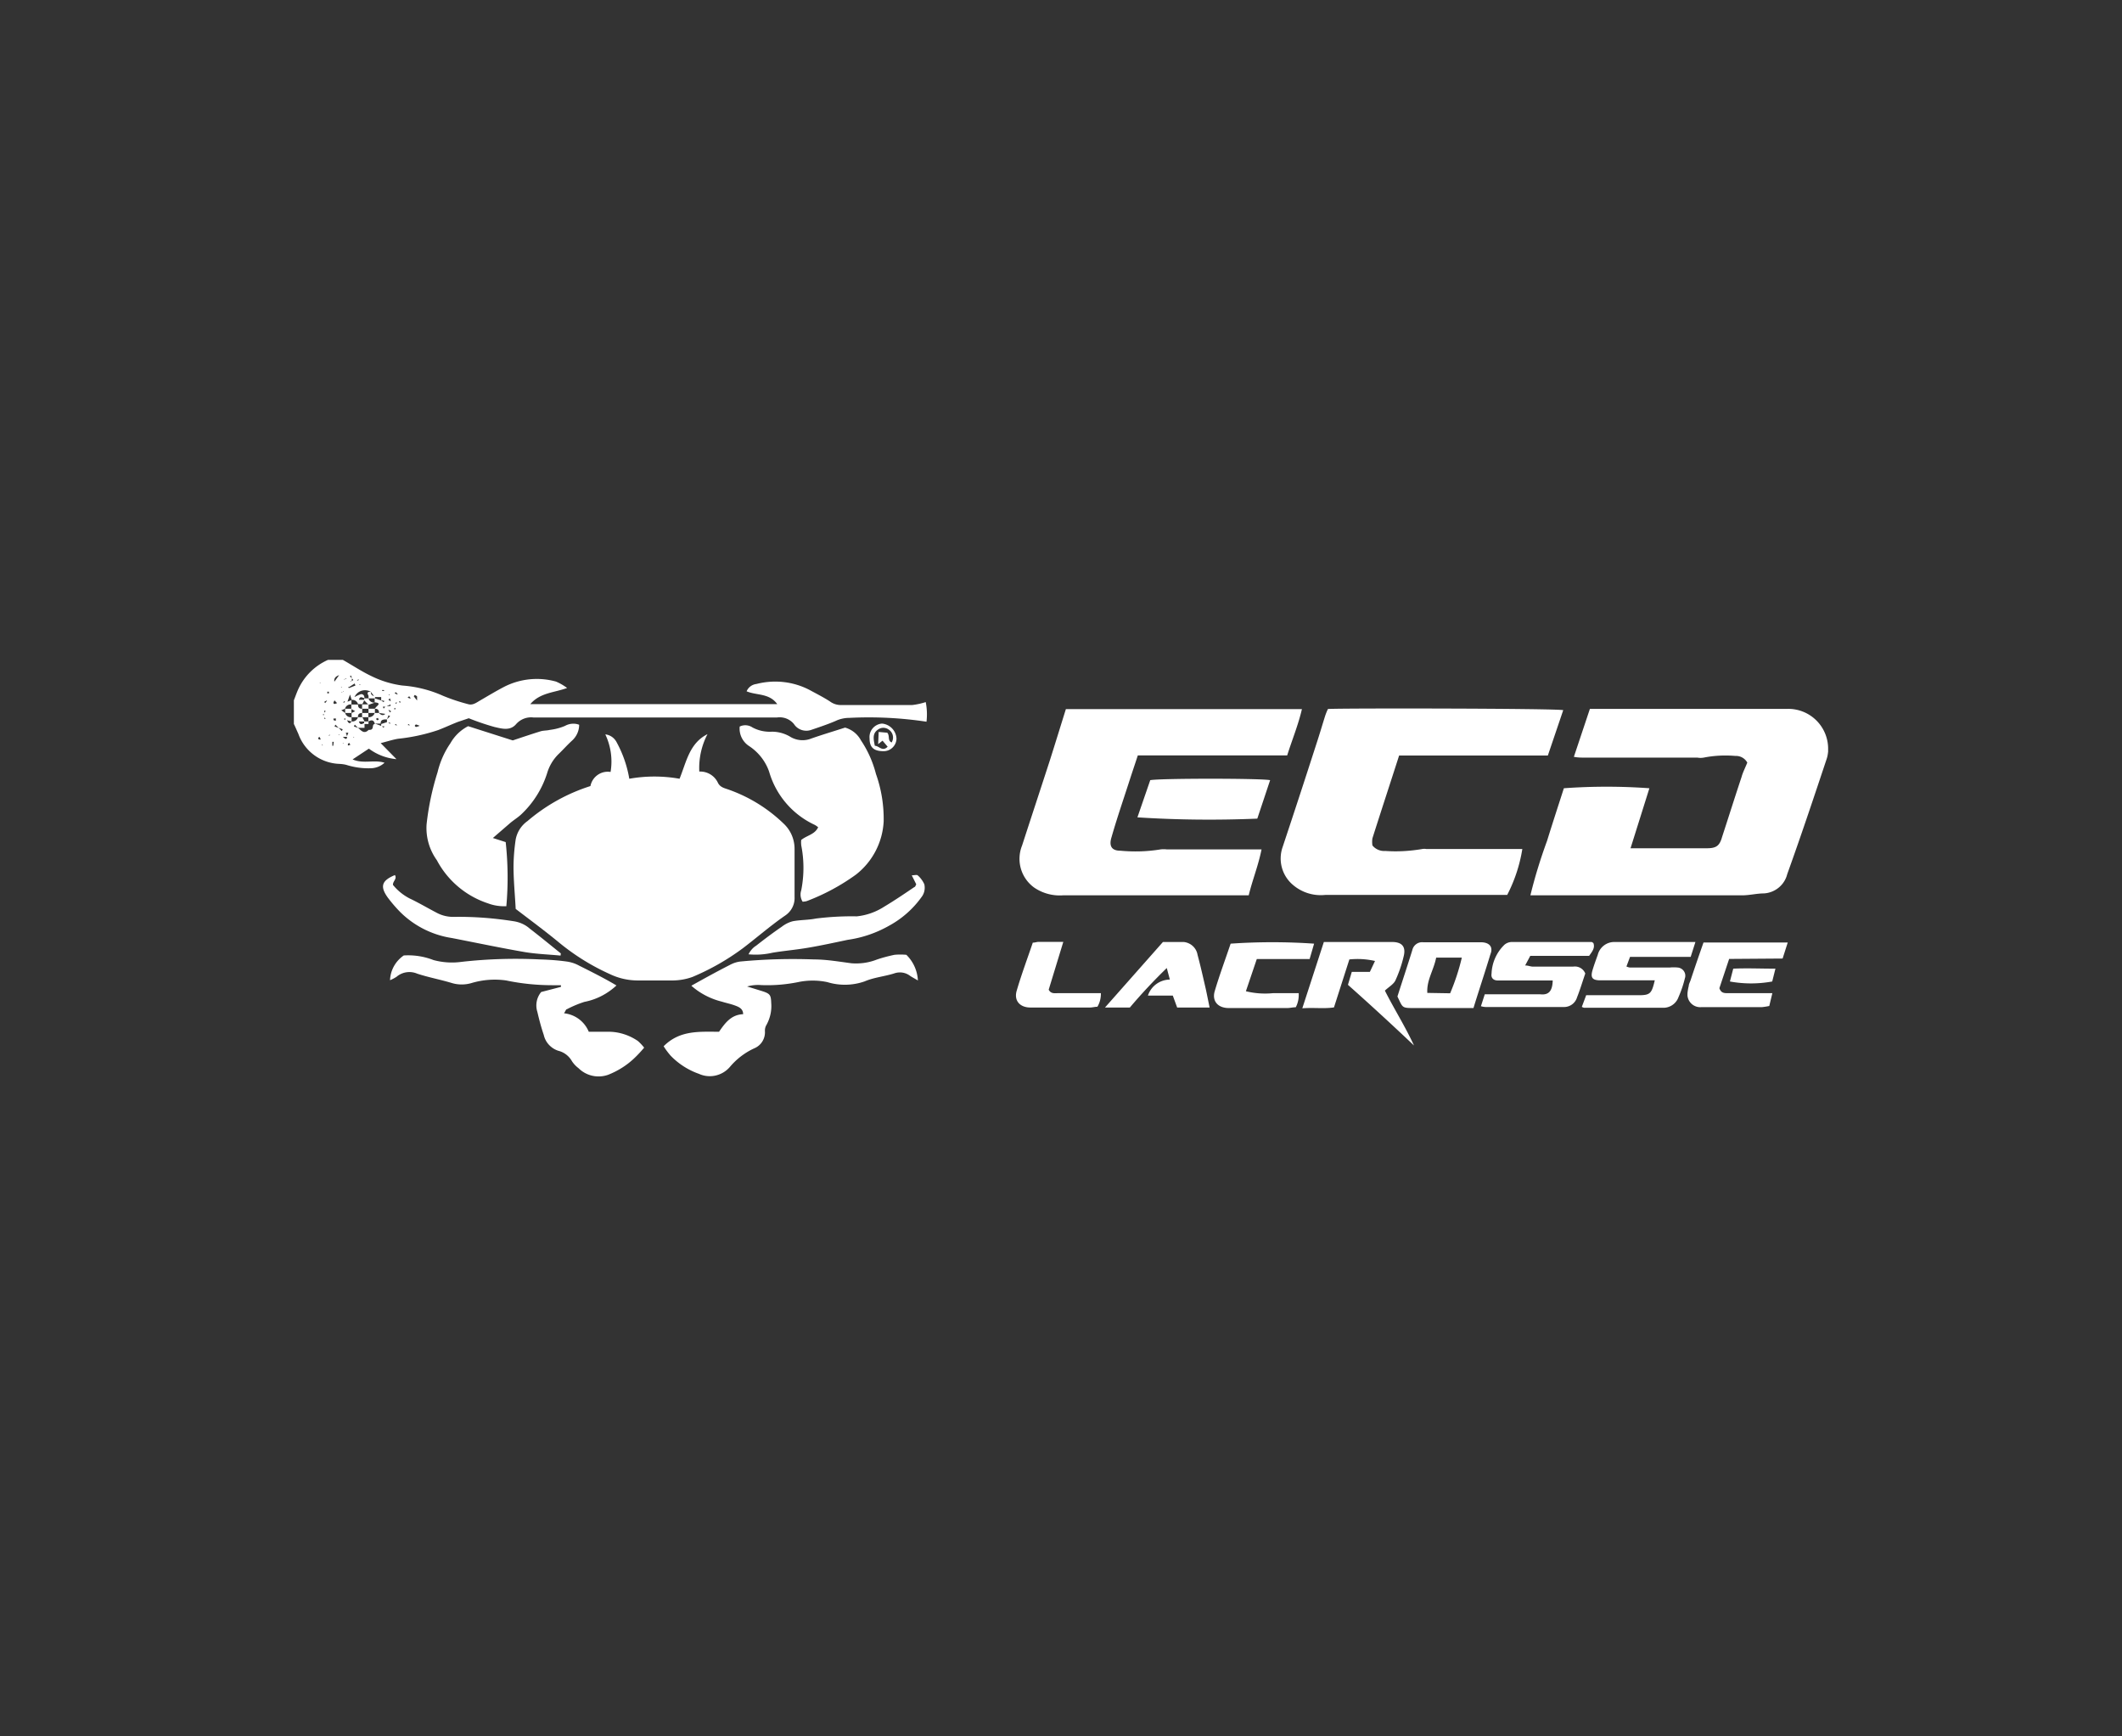 <svg id="Layer_2" data-name="Layer 2" xmlns="http://www.w3.org/2000/svg" viewBox="0 0 165.5 135.4">
    <rect x="0" y="0" width="165.5" height="135.4" fill="#333333" stroke="none"/>
    <defs>
        <style>
            .cls-2{stroke-width:0;fill:#fff}
        </style>
    </defs>
    <g id="Layer_1-2" data-name="Layer 1">
        <g data-name="Layer 2">
            <g data-name="Layer 1-2" id="Layer_2-2">
                <g id="gNqdmR.tif">
                    <path class="cls-2" d="M26.74 51.46c.76.43 1.49.92 2.28 1.29.74.36 1.54.6 2.36.71 1.09.08 2.17.35 3.17.8.63.26 1.29.48 1.95.65.36.11.63-.1.92-.27.64-.37 1.28-.76 1.94-1.1 1.24-.62 2.66-.76 4-.39.31.13.6.3.87.5-1 .37-2.11.36-2.87 1.26h19.26c-.62-.87-1.62-.67-2.39-1 .13-.31.42-.53.76-.57 1.4-.36 2.88-.2 4.16.47.53.29 1.07.56 1.58.89.24.18.54.28.84.28h5.57c.36-.04.72-.12 1.06-.23.1.5.12 1.02.06 1.53-1.99-.3-4-.4-6-.3-.38 0-.76.08-1.11.25-.61.26-1.24.47-1.86.68-.51.19-1.08 0-1.37-.45-.32-.39-.82-.58-1.32-.51h-19c-.5-.06-1 .13-1.34.51-.47.56-1.13.36-1.7.23-.68-.19-1.35-.42-2-.68l-.86.29c-.51.2-1 .43-1.52.63-1.01.34-2.06.57-3.13.68-.43.07-.84.21-1.36.34l1.23 1.25c-.78-.07-1.52-.35-2.15-.82l-1.27.84c.85.37 1.67 0 2.49.26-.29.27-.67.42-1.07.43-.61.02-1.22-.06-1.8-.23-.21-.07-.43-.1-.65-.11a3.53 3.53 0 0 1-3.2-2.34c-.12-.26-.23-.53-.35-.77v-1.85c.12-.3.22-.6.35-.88a4.602 4.602 0 0 1 2.31-2.27h1.16Zm.18 1.49h-.07v.06l.07-.06h.07c.07 0 0 0 0-.05l-.07.05Zm.5.17h-.07c-.07 0 0 0 0 .05l.09-.09c.14 0 .13-.1 0-.16l-.05-.24-.1.05.16.19-.03.2Zm-2.5.16h.07v-.05l-.07.05Zm1.66.33h.08v-.05l-.08.05Zm.16 4.31v.07h.06l-.09-.08v-.07l.03.08Zm7.48-3s-.05-.06 0 0-.03 0 0 0Zm-6.65 2.54v.07h.06l-.06-.07v-.07.07Zm-1.16-.21v.08h.06l-.06-.07v-.07.06Zm.33-3.31h.07v-.05l-.09.08h-.07v.06l.09-.09Zm6.18.52s-.05-.06 0 0Zm-1.66.33s0 .06 0 0c-.06-.14-.11-.13-.16 0h-.25v.11l.19-.16.22.05Zm-6 .83.14-.16-.1-.06v.25c-.15.06-.14.11 0 .16v.25h.1l-.16-.19.02-.25Zm4.5 1 .16.13.06-.11h-.25v-.18l.5-.16.19.16v-.11h-.24v-.26l.25-.24-.13-.07-.12.32c-.24 0-.51 0-.49.33h-.46c-.08-.3-.27-.3-.5-.17v-.33c.22.02.43-.12.49-.33h.34q.26.29.49.07l-.49-.07c0-.24-.11-.34-.34-.33l.15-.17c.32-.27.09-.3-.15-.33v-.31l.51.16.19.14.06-.1-.25-.05v-.34h.07l-.08.09h-.49l-.31-.41a.894.894 0 0 0-1.22.31c-.02.03-.04.06-.05.1.16-.09.33-.17.5-.23.22 0 .26.14.28.31-.16 0-.33-.22-.44.13h.44l-.17.34h-.34a.448.448 0 0 0-.49-.33l-.13-.42-.2.56.31-.12v.34a.438.438 0 0 0-.5.33l-.29.12.3.21c.06.22.27.36.5.33v.33l-.35-.09c.14.31.24.26.35.09.23.03.44-.11.5-.33h.34l.17.33h-.44c.11.35.28.17.44.12v.38h-.51l-.25-.25-.07.14.32.11c.25.19.46.53.83.16.17 0 .3 0 .33-.25s.11-.16.17-.24l.51.19Zm-3.35.14-.25-.25-.07.14.32.11.25.25.07-.14-.32-.11Zm3.65-1.66.4-.05v-.12l-.35.18h-.25l.06.15.14-.16Zm-2.98 2.36h-.34c.27.26.33.18.33-.07l.1-.25h-.2l.11.32Zm.16-3.81.48-.19-.06-.16-.42.27h-.07v.06l.07.02Zm-.79-1q-.44.15-.37.51l.37-.51Zm-.24 3.38h-.2v.12c.05.03.12.05.18.06 0 0 0-.11.02-.18Zm6.32-1.4v-.32a.453.453 0 0 0-.19-.11l-.07.1.26.33Zm-.61-.33-.13.08s.08.06.13.08h.12l-.12-.16Zm-1.07-.33-.06.11.21.08v-.06s-.1-.09-.15-.13Zm-3.53 4.12-.06-.14s-.1 0-.12.06 0 .09 0 .13l.18-.05Zm-1.29-.24h-.11v.31h.07l.04-.31Zm-1.11-.39s-.11.07-.1.09c0 .05.02.09.06.12h.14l-.1-.21Zm7.8-.87c-.21-.07-.26-.1-.28-.09-.05.02-.08.06-.09.11 0 0 .06.08.09.08s.1-.02.25-.07l.03-.03Zm-2.22-1.13-.19-.1v.05l.13.15.06-.1Zm-.21-.9.18.13c0-.08-.03-.16-.06-.23l-.12.1Zm-.75 1.55-.07-.13-.15.08s.06.08.1.1.08-.03.12-.05Zm-3.25-1.28-.2-.21c-.04.06-.07.13-.09.2.02.04.05.07.09.08.07-.02.13-.04.2-.07Zm-.93 0 .14-.18s0-.05-.05 0c-.06.02-.11.05-.16.09l.07.09Zm.29-.75v-.14h-.12v.13h.12Zm4.38 2.88h.16-.16Zm-2.05-3.93v-.05l-.12.05v.05s.08-.03.12-.05Zm-1.06 3.1v-.12h-.06v.13h.06Zm1.23-2.77h-.12v.05l.12-.05Zm-1.32 1.32s-.04.08-.06.13c.05-.02.1-.04.15-.07 0 0-.07-.04-.09-.06Zm-1.67 3.49s.06 0 0 0v-.12h-.05s.04.08.05.12Zm.84-2.82s-.06.07-.08.11l.06-.12s.04.02.02 0Zm3 1.77h.12H29Zm2.32-.94h-.17.17Zm.38 0h.17-.17Zm-6 1.09s-.04.07-.05.11h.05c.01-.05.01-.11.01-.16v.05Zm5.43-.38h-.12.12Zm-1.15-3-.06-.08h-.12v.06l.18.02Zm.33.32h.11s-.08-.05-.12-.06c0 0 .03.02.02.04v.02Zm.5 1h-.05v.12h.05c.04-.07.02-.11.01-.15v.03Zm0 1.33.11.02h.05l-.11-.1s-.03 0-.04.05v.03Zm.54 0h.18-.18Zm.45 0 .12.02h.05l-.11-.1-.06.08Z"/>
                    <path class="cls-2" d="M40.22 70.88c-.06-1.12-.16-2.16-.17-3.2 0-.74.06-1.48.17-2.22.11-.58.44-1.09.92-1.43 1.44-1.23 3.11-2.16 4.91-2.73.14-.73.84-1.22 1.57-1.1.17-1 .02-2.02-.41-2.93.37.04.69.26.87.59.49.89.83 1.86 1 2.87 1.3-.23 2.62-.23 3.92 0 .54-1.33.77-2.77 2.18-3.48-.47.9-.69 1.91-.64 2.92.62-.03 1.2.32 1.46.89.18.34.5.4.81.51 1.62.57 3.09 1.48 4.32 2.67.55.52.85 1.24.84 2v3.72c.03.58-.26 1.13-.75 1.45-1.13.78-2.17 1.69-3.26 2.52a18.76 18.76 0 0 1-3.94 2.25c-.49.18-1 .27-1.52.28h-2.74c-.75 0-1.48-.16-2.16-.48a17.58 17.58 0 0 1-4-2.48c-1.08-.89-2.23-1.74-3.38-2.62ZM136.27 59.46a1 1 0 0 0-.92-.51c-.83-.07-1.66-.03-2.47.13a1.4 1.4 0 0 1-.5 0h-8.88c-.22 0-.43 0-.75-.06l1.25-3.74h15.41a3.108 3.108 0 0 1 3.17 3.05v.28c-.02.19-.05.38-.11.56-1 3-2 6-3.08 9-.21.84-.94 1.44-1.8 1.5-.57 0-1.14.15-1.71.15h-16.52c.35-1.44.79-2.86 1.3-4.25.43-1.39.88-2.76 1.31-4.1 2.22-.16 4.45-.16 6.67 0l-1.47 4.68h5.94c.73 0 1-.17 1.2-.88.51-1.56 1-3.12 1.52-4.68.1-.37.31-.77.45-1.13ZM121.92 55.38l-1.2 3.54h-11.6c-.7 2.18-1.4 4.31-2.08 6.45-.03.19-.03.37 0 .56.24.3.62.46 1 .43.96.07 1.93.01 2.88-.15.11-.02.22-.02.33 0h7.48c-.2 1.25-.6 2.46-1.18 3.58h-14.2c-.97.1-1.94-.23-2.65-.91a2.692 2.692 0 0 1-.67-2.81c.89-2.67 1.76-5.33 2.62-8 .25-.75.47-1.51.71-2.27.06-.17.13-.35.21-.51.86-.07 17.73-.05 18.35.09ZM100.39 58.91H88.74c-.22.68-.43 1.29-.63 1.91-.48 1.49-1 3-1.42 4.47-.21.67 0 1.05.68 1.05 1.05.1 2.1.07 3.14-.1.16-.02.33-.02.49 0h7.39c-.25 1.26-.71 2.38-1 3.58H82.92c-.8.06-1.6-.15-2.27-.61a2.765 2.765 0 0 1-.94-3.26c.72-2.22 1.45-4.43 2.17-6.65.42-1.32.83-2.66 1.25-4h18.41c-.29 1.25-.76 2.37-1.15 3.61Z"/>
                    <path class="cls-2" d="m36.51 56.63 3.48 1.11c.81-.27 1.49-.5 2.17-.71.23-.07.48-.05.72-.11.41-.05.8-.15 1.18-.31.34-.19.75-.23 1.11-.09 0 .48-.21.93-.57 1.25-.35.32-.66.67-1 1-.44.42-.76.95-.93 1.53a7.525 7.525 0 0 1-2 3.19c-.27.26-.61.46-.9.71l-1.33 1.15 1 .32c.18 1.66.2 3.34.05 5-.48.02-.97-.05-1.42-.22a6.98 6.98 0 0 1-4-3.37 4.29 4.29 0 0 1-.8-2.79c.15-1.39.44-2.75.86-4.08.19-.8.53-1.57 1-2.25.32-.57.8-1.03 1.38-1.33ZM62.48 65.51c.47-.38 1.07-.43 1.33-1-.09-.07-.18-.14-.28-.19a6.587 6.587 0 0 1-3.54-4.13c-.28-.82-.83-1.52-1.55-2-.52-.33-.81-.92-.75-1.53.32-.16.7-.13 1 .07.47.25.99.36 1.52.33.52 0 1.04.15 1.48.43.49.27 1.07.31 1.59.1.86-.3 1.73-.56 2.63-.85.53.15.98.51 1.24 1 .54.8.93 1.69 1.17 2.62.42 1.18.62 2.43.6 3.68a5.622 5.622 0 0 1-2.17 4.17 16.46 16.46 0 0 1-3.83 2.06c-.1.03-.21.04-.32.05-.17-.27-.21-.59-.11-.89.23-1.16.23-2.35 0-3.51-.01-.14-.02-.27 0-.41ZM42.21 77.36l1.54-.4v-.13h-.65c-1.22 0-2.43-.12-3.62-.37-.9-.13-1.82-.06-2.7.2-.5.15-1.04.15-1.54 0-.89-.27-1.82-.44-2.7-.73-.54-.23-1.17-.14-1.62.25-.16.1-.33.19-.5.26.03-.78.43-1.49 1.07-1.93.79-.05 1.58.07 2.32.36.71.19 1.45.24 2.18.14 2.03-.23 4.08-.29 6.12-.19.71.02 1.42.07 2.13.17.32.05.63.15.92.31 1 .5 2 1 2.92 1.55-.7.65-1.56 1.1-2.5 1.28-.47.15-.92.34-1.36.57-.08 0-.12.16-.23.32.86.09 1.6.64 1.93 1.44h1.59c.8.01 1.58.27 2.24.72.18.16.34.33.49.52-.26.31-.53.6-.82.87-.58.54-1.26.96-2 1.25-.8.28-1.7.08-2.3-.52-.2-.15-.37-.33-.51-.54-.23-.41-.62-.71-1.08-.82-.56-.19-.99-.65-1.12-1.23-.2-.59-.36-1.19-.5-1.8-.17-.53-.06-1.12.3-1.55ZM53.92 76.87c1-.56 2-1.11 3-1.62.26-.14.55-.24.85-.27 1.9-.18 3.81-.23 5.71-.16 1 0 2 .18 2.94.3.66.05 1.32-.04 1.94-.28.46-.16.93-.28 1.4-.38.31-.03.62-.03.93 0 .54.53.86 1.24.9 2-.25-.15-.43-.24-.61-.36-.35-.27-.82-.34-1.24-.19-.76.24-1.58.31-2.3.62-.94.33-1.96.35-2.91.06-.75-.16-1.54-.16-2.29 0-.95.19-1.91.27-2.88.23-.37-.03-.74.01-1.09.11l1.17.36c.62.2.69.3.71.93.05.61-.09 1.21-.39 1.74-.08.14-.11.31-.1.47.03.57-.3 1.1-.83 1.32-.74.34-1.39.84-1.91 1.46-.6.69-1.58.91-2.41.53-.83-.29-1.59-.78-2.2-1.41-.2-.23-.39-.48-.55-.74 1.26-1.27 2.8-1.13 4.32-1.13.47-.68.94-1.33 1.88-1.37 0-.45-.37-.58-.67-.69s-.68-.19-1-.29c-.88-.22-1.69-.64-2.37-1.24ZM105.43 75.79h1.41l.4-.85c-.66-.15-1.33-.19-2-.12l-1.2 3.74c-.77.12-1.57 0-2.47.07l1.68-5.17h5.32c.77 0 1.09.36.91 1.1-.15.65-.37 1.29-.65 1.9-.14.29-.48.48-.82.79.69 1.38 1.58 2.78 2.27 4.28a219.04 219.04 0 0 0-5.15-4.73l.3-1.01ZM88.71 63.74l1-2.9c.77-.15 8.65-.15 9.35 0l-1 3c-3.12.13-6.24.1-9.35-.1ZM121.1 76.46h-4.29c-.31 0-.54-.18-.48-.53.03-.85.39-1.66 1-2.25.16-.14.37-.22.59-.22h6.23l.12.08c.15.38-.1.68-.33 1h-4.59l-.4.75c.24 0 .42.09.59.09h3.16c.4-.06.79.16.94.54-.2.57-.39 1.22-.64 1.85-.14.47-.57.78-1.06.76h-6.06c-.13 0-.26-.03-.38-.06l.3-.93h4.34c.65.07.94-.26.96-1.08ZM132.23 73.46l-.37 1.16h-4.73l-.28.75c.08.04.16.06.25.08h3.15c.19-.02.39-.02.58 0 .35.02.63.32.61.67 0 .05-.01.11-.03.16-.12.51-.29 1-.5 1.48-.17.48-.62.81-1.13.83h-6.22c-.07-.01-.13-.04-.19-.07l.34-.91h4.11c.89 0 1-.14 1.24-1.16h-4.23c-.65 0-.8-.21-.62-.81.12-.4.26-.78.4-1.17.15-.6.69-1.02 1.31-1.01h6.31Z"/>
                    <path class="cls-2" d="M114.92 78.61h-4.6c-1 0-.9 0-1.33-.9.37-1.17.78-2.39 1.16-3.62.09-.39.45-.65.85-.61h4.48c.67 0 1 .35.76.94-.42 1.39-.88 2.76-1.32 4.19Zm-1.82-1.15c.38-.9.69-1.83.91-2.78h-2c-.2 1-.75 1.75-.69 2.75l1.78.03ZM71.46 68.96l-.35-.7c.19 0 .39-.06.46 0 .22.19.4.43.52.7.08.35 0 .72-.22 1-.66.92-1.52 1.68-2.51 2.22-1 .57-2.1.95-3.24 1.11-1 .21-2 .43-3.05.61s-1.9.24-2.84.4c-.61.14-1.23.18-1.85.12.13-.27.33-.51.59-.67.65-.51 1.3-1 2-1.48.26-.2.55-.35.87-.43.59-.11 1.21-.09 1.8-.21 1.05-.13 2.12-.19 3.18-.17.77-.08 1.5-.34 2.15-.76.8-.48 1.57-1 2.35-1.53.06 0 .08-.1.14-.21ZM43.72 74.52c-.92-.09-1.86-.12-2.77-.27-1.91-.33-3.81-.73-5.71-1.1a7.275 7.275 0 0 1-4-2 11.1 11.1 0 0 1-1-1.16c-.62-.87-.47-1.32.56-1.75.19.3-.18.49-.15.77.35.43.78.78 1.27 1.04.72.34 1.41.75 2.12 1.12.44.24.93.35 1.43.33 1.54-.02 3.07.1 4.59.34.46.07.9.26 1.25.57.82.63 1.62 1.29 2.43 1.94l-.02.17ZM94.34 78.57h-2.53l-.34-.93h-1.94c.24-.74.93-1.24 1.71-1.25l-.24-.9c-1.01.98-1.97 2-2.88 3.08h-1.94l4.52-5.11h1.63c.54.06.98.46 1.07 1 .24.89.44 1.79.65 2.7.1.47.19.92.29 1.41ZM134.86 74.78l-.76 2.28c.13.41.42.39.69.39h3.44l-.24 1c-.19.04-.38.07-.57.09h-4.73a.998.998 0 0 1-1.08-.91v-.17c.02-.19.05-.38.1-.57 0-.15.1-.31.15-.47.33-1 .65-1.92 1-2.92h6.57l-.4 1.25-4.17.03ZM97.17 77.3c.69.17 1.41.22 2.12.15h2c.02.38-.05.76-.23 1.1-.24 0-.45.06-.66.06h-4.57c-.84 0-1.32-.54-1.09-1.32.37-1.25.83-2.48 1.24-3.7 2.17-.15 4.34-.15 6.51 0l-.35 1.2h-4.12l-.85 2.51ZM81.79 77.18c.18.34.47.27.74.27h3.33c.01.37-.08.74-.27 1.06-.2 0-.39.06-.58.06h-4.64c-.84 0-1.31-.55-1.07-1.33.37-1.26.83-2.49 1.25-3.73.18 0 .31-.06.45-.06h1.93l-1.14 3.73Z"/>
                    <path class="cls-2" d="m134.92 76.54.26-1c1.07-.05 2.13 0 3.29 0l-.25 1c-1.09.2-2.21.2-3.3 0ZM68.92 58.58c-.77 0-1.1-.29-1.1-1-.06-.58.37-1.09.94-1.15h.06c.6.07 1.07.56 1.1 1.17-.01.54-.46.98-1 .98Zm-.39-1.5.67.06c.22.25 0 .61.34.76.21-.34.11-.78-.22-1a.705.705 0 0 0-.85 0c-.45.31-.34.75-.24 1.26.33 0 .59.49 1 .07l-.4-.47-.34.27.04-.95ZM28.4 54.61v-.15h.34c.06.22.27.36.5.33l-.5.17-.34-.35ZM28.92 53.94c0 .23.1.34.33.33v.19h-.52c.02-.08.02-.15 0-.23-.15-.26 0-.28.19-.29ZM28.74 56.93l-.34-.17.34.17ZM28.4 56.46v-.2h.34v.2h-.34ZM29.24 55.27v.33h-.5v-.33h.5Z"/>
                    <path class="cls-2" d="M28.24 55.27v-.34h.5v.34h-.5ZM28.24 55.93v-.33h.49v.33h-.49Z"/>
                    <path class="cls-2" d="M27.92 54.94c0 .23.1.34.33.33v.33c-.23 0-.35.1-.33.33h-.5v-.33l.28-.14-.3-.17v-.35h.52Z"/>
                    <path class="cls-2" d="M26.92 55.6v-.33h.49v.33h-.49Z"/>
                </g>
            </g>
        </g>
        <path style="stroke-width:0;fill:none" d="M0 0h165.5v135.4H0z"/>
    </g>
</svg>
